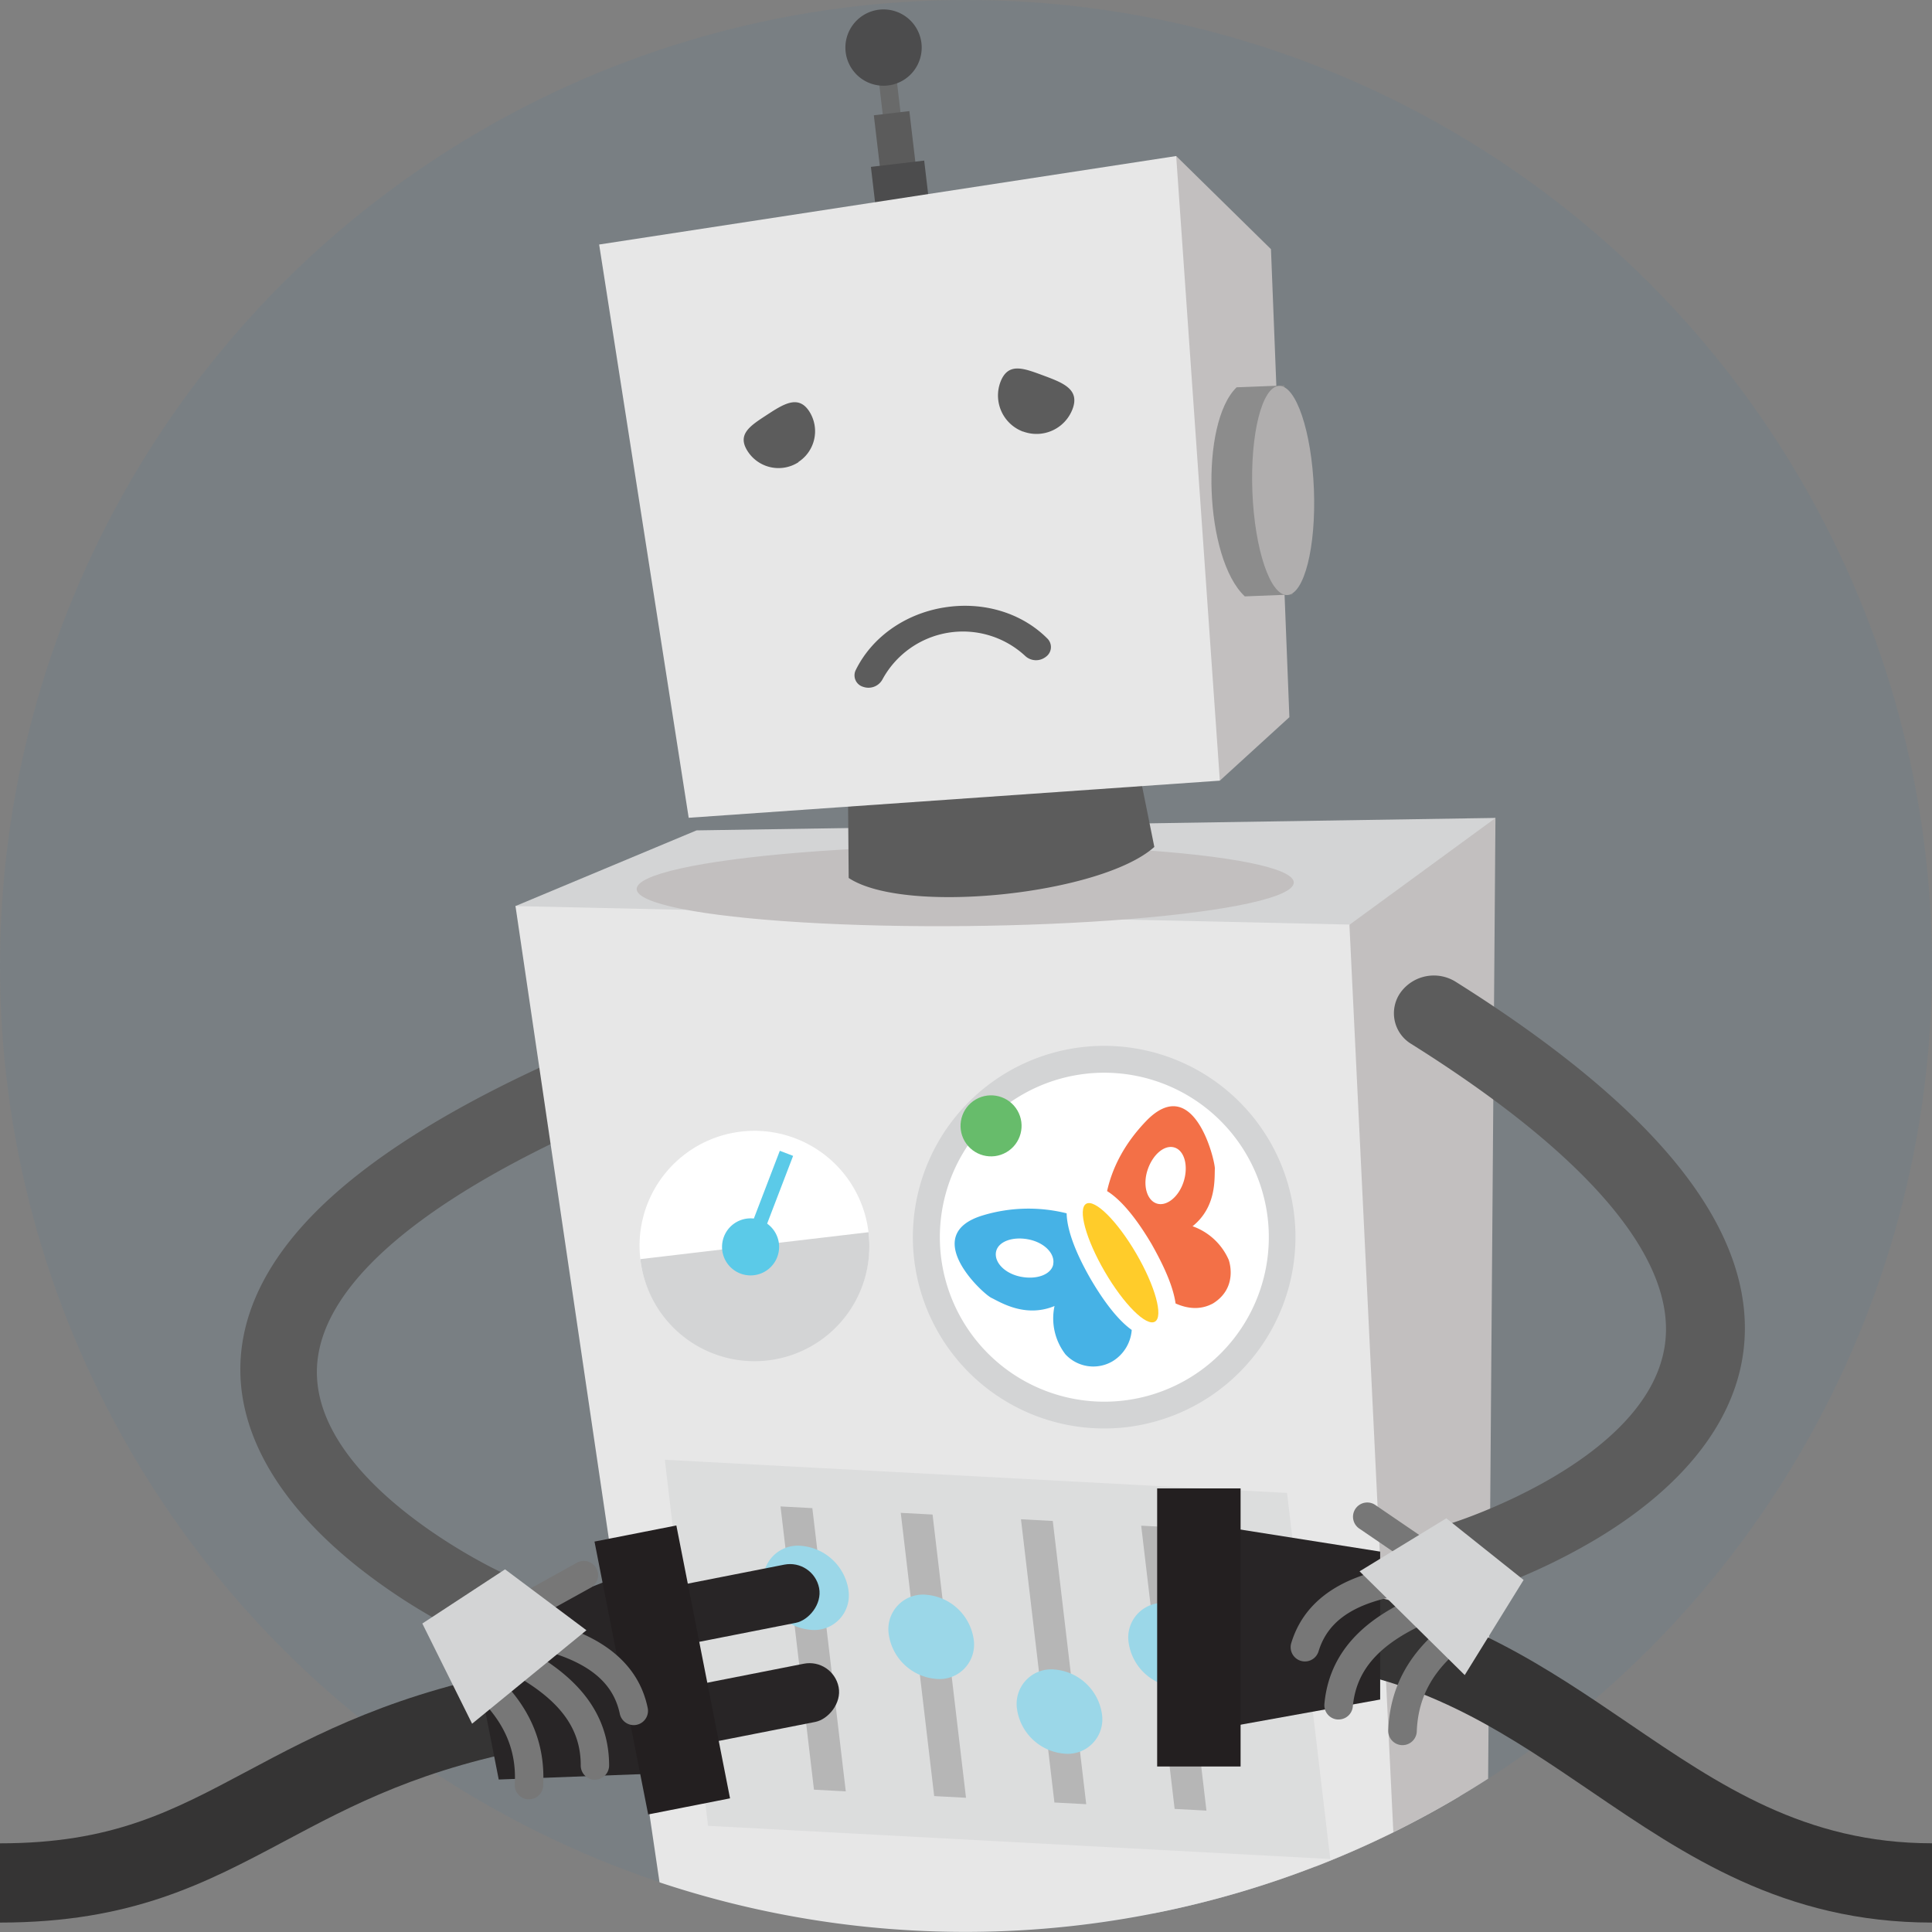 <svg id="Layer_2" data-name="Layer 2" xmlns="http://www.w3.org/2000/svg" viewBox="0 0 512 512"><rect x="0" y="0" width="512" height="512" fill="#808080" stroke="none"/><defs><style>.cls-1{fill:#1c75bc;opacity:0.06;}.cls-2{fill:#5c5c5c;}.cls-3{fill:#d3d4d5;}.cls-4{fill:#c2bfbf;}.cls-5{fill:#e7e7e7;}.cls-6{fill:#fff;}.cls-7{fill:#f37047;}.cls-8{fill:#46b2e6;}.cls-9{fill:#67bc6b;}.cls-10{fill:#ffcc2a;}.cls-11{fill:#5bcae8;}.cls-12{opacity:0.54;}.cls-13{fill:#8c8c8c;}.cls-14{fill:#696a6a;}.cls-15{fill:#4c4c4d;}.cls-16{fill:#5b5b5b;}.cls-17{fill:#b0aeae;}.cls-18{fill:#353434;}.cls-19{fill:#282526;}.cls-20{fill:#231f20;}.cls-21{fill:#777;}</style></defs><title>No response </title><circle class="cls-1" cx="256" cy="256" r="256"/><path class="cls-2" d="M918.16,3911.61a10,10,0,0,0,11.6-4.9c2.33-4.7.1-10.41-5-12.77h0c-0.48-.22-47.58-22.51-48.15-52.19-0.42-22,25.59-45.2,75.21-67.09a9,9,0,0,0,4.47-12.63,10.72,10.72,0,0,0-13.62-4.65c-30.16,13.3-52.66,27.41-66.89,41.93-13.2,13.47-19.74,27.66-19.45,42.18,0.36,17.66,11.09,35.39,31,51.28a158.64,158.64,0,0,0,28.92,18.2A10.94,10.94,0,0,0,918.16,3911.61Z" transform="translate(-792.63 -3477.62)"/><path class="cls-3" d="M929.22,3717.74l212,254.55a254.11,254.11,0,0,0,38.18-18.62l9.52-259.29-211.7,3.3Z" transform="translate(-792.63 -3477.62)"/><path class="cls-4" d="M1051,3974l47.54,10.63A254.4,254.4,0,0,0,1187,3949l1.94-254.59-38.65,28.26Z" transform="translate(-792.63 -3477.62)"/><path class="cls-5" d="M967.41,3976.46a256.64,256.64,0,0,0,194.47-13.29l-11.64-240.53-221-4.9Z" transform="translate(-792.63 -3477.62)"/><circle class="cls-6" cx="1085.25" cy="3805.49" r="47.14" transform="translate(-1231.02 -3324.26) rotate(-6.73)"/><path class="cls-3" d="M1091.19,3855.83a50.7,50.7,0,1,1,44.41-56.29A50.75,50.75,0,0,1,1091.19,3855.83Zm-11-93.63a43.59,43.59,0,1,0,48.39,38.18A43.63,43.63,0,0,0,1080.15,3762.2Z" transform="translate(-792.63 -3477.62)"/><path class="cls-7" d="M1096.8,3774.27c-6.69,6.78-9.58,13.58-10.78,19,5,3.1,9.5,10.17,11.8,14.05,2,3.56,5.58,10.17,6.35,15.73,3.28,1.46,6.66,1.75,9.91,0,6.87-4.27,4.17-11.56,4.17-11.56a16.41,16.41,0,0,0-9.58-8.9c6.42-5.14,5.77-12.67,5.91-15.33C1114.5,3784.62,1109,3762.34,1096.8,3774.27Zm9.54,16.39c-1.25,4.07-4.5,6.75-7.14,5.91s-3.8-4.85-2.44-8.93,4.5-6.75,7.14-5.91S1107.59,3786.59,1106.34,3790.66Z" transform="translate(-792.63 -3477.62)"/><path class="cls-8" d="M1081.75,3816.72c-2.31-4-6.32-11.59-6.45-17.56a41.83,41.83,0,0,0-22.18.54c-17,5.12-.09,20.75,2.23,21.86s8.93,5.4,16.74,2.17a15.62,15.62,0,0,0,2.89,12.8,10.07,10.07,0,0,0,12.44,1.87,10.61,10.61,0,0,0,5.13-8.33C1088,3826.82,1083.91,3820.39,1081.75,3816.72Zm-10-4c-0.6,2.72-4.47,4.1-8.72,3.22s-7-3.9-6.43-6.62,4.47-4.1,8.72-3.22S1072.32,3810,1071.72,3812.72Z" transform="translate(-792.63 -3477.62)"/><circle class="cls-9" cx="1074.31" cy="3785.79" r="8.13" transform="matrix(0.86, -0.5, 0.5, 0.86, -2554.16, -2420.26)"/><ellipse class="cls-10" cx="1089.75" cy="3812.08" rx="4.81" ry="18.08" transform="translate(-2565.31 -2408.89) rotate(-30.26)"/><path class="cls-6" d="M1022.79,3804.17a30.44,30.44,0,1,1-33.8-26.66,30.44,30.44,0,0,1,33.8,26.66" transform="translate(-792.63 -3477.62)"/><path class="cls-3" d="M1022.79,3804.17a30.44,30.44,0,1,1-60.46,7.13" transform="translate(-792.63 -3477.62)"/><path class="cls-11" d="M998.6,3810.76a7.56,7.56,0,1,1-4.35-9.76,7.55,7.55,0,0,1,4.35,9.76" transform="translate(-792.63 -3477.62)"/><polyline class="cls-11" points="201.17 329.83 197.65 328.48 206.66 304.97 210.18 306.32"/><g class="cls-12"><polygon class="cls-3" points="352.53 492.66 187.64 483.86 176.19 386.85 341.08 395.64 352.53 492.66"/><polygon class="cls-13" points="224.14 474.73 215.71 474.28 206.85 399.22 215.28 399.67 224.14 474.73"/><path class="cls-11" d="M1017.47,3899a9.15,9.15,0,0,1-9.93,10.55A13.82,13.82,0,0,1,995,3897.83a9.15,9.15,0,0,1,9.93-10.55,13.83,13.83,0,0,1,12.56,11.75" transform="translate(-792.63 -3477.62)"/><polygon class="cls-13" points="256 476.43 247.57 475.98 238.71 400.92 247.14 401.37 256 476.43"/><path class="cls-11" d="M1050.66,3912a9.15,9.15,0,0,1-9.93,10.55,13.82,13.82,0,0,1-12.56-11.75,9.15,9.15,0,0,1,9.93-10.55,13.83,13.83,0,0,1,12.56,11.75" transform="translate(-792.63 -3477.62)"/><polygon class="cls-13" points="287.86 478.13 279.43 477.68 270.57 402.62 279 403.07 287.86 478.13"/><path class="cls-11" d="M1084.65,3931.81a9.15,9.15,0,0,1-9.93,10.55,13.82,13.82,0,0,1-12.56-11.75,9.15,9.15,0,0,1,9.93-10.55,13.82,13.82,0,0,1,12.56,11.75" transform="translate(-792.63 -3477.62)"/><polygon class="cls-13" points="319.72 479.83 311.29 479.38 302.43 404.32 310.87 404.77 319.72 479.83"/><path class="cls-11" d="M1114.23,3914.2a9.15,9.15,0,0,1-9.93,10.55,13.82,13.82,0,0,1-12.56-11.75,9.15,9.15,0,0,1,9.93-10.55,13.83,13.83,0,0,1,12.56,11.75" transform="translate(-792.63 -3477.62)"/></g><ellipse class="cls-4" cx="1061.34" cy="3708.29" rx="87.07" ry="10.68" transform="matrix(1, -0.01, 0.01, 1, -842.63, -3462.94)"/><path class="cls-2" d="M1016.95,3638.44a93.41,93.41,0,0,1,67.39-6.84l14.2,70.47c-14.06,12.58-66.05,18.11-81,8.22Z" transform="translate(-792.63 -3477.62)"/><rect class="cls-14" x="1026.93" y="3493.43" width="4.74" height="36.37" transform="translate(-1196.98 -3332.84) rotate(-6.73)"/><path class="cls-15" d="M1036.82,3489.05a10.11,10.11,0,1,0-8.87,11.22,10.11,10.11,0,0,0,8.87-11.22" transform="translate(-792.63 -3477.62)"/><rect class="cls-16" x="1025.15" y="3507.59" width="9.48" height="18.26" transform="translate(-1197.57 -3332.73) rotate(-6.73)"/><rect class="cls-15" x="1024.36" y="3520.98" width="14.22" height="18.27" transform="translate(-1199.13 -3332.45) rotate(-6.73)"/><polygon class="cls-4" points="336.82 66.03 341.7 190.06 323.27 206.88 283.73 60.93 311.7 41.35 336.82 66.03"/><polygon class="cls-5" points="182.51 216.72 323.27 206.88 311.7 41.35 158.78 64.8 182.51 216.72"/><path class="cls-2" d="M1004.23,3600.11a9.73,9.73,0,0,1-13.44-2.87c-2.91-4.49.54-6.71,5-9.62s8.38-5.45,11.29-1a9.73,9.73,0,0,1-2.88,13.44" transform="translate(-792.63 -3477.62)"/><path class="cls-2" d="M1063.74,3592a10.22,10.22,0,0,1-6-13.11c2-5.27,6-3.76,11.25-1.81s9.85,3.63,7.89,8.9a10.21,10.21,0,0,1-13.11,6" transform="translate(-792.63 -3477.62)"/><path class="cls-2" d="M1042.78,3638.62c10.37-1.7,20.64,1.39,27.46,8.27a3.16,3.16,0,0,1-.46,4.8,4.2,4.2,0,0,1-5.42-.2,24.27,24.27,0,0,0-37.89,6.22,4.22,4.22,0,0,1-5.08,1.93,3.16,3.16,0,0,1-2-4.4c4.26-8.71,13-14.92,23.36-16.62" transform="translate(-792.63 -3477.62)"/><path class="cls-13" d="M1120.35,3580.26l12.65-.5,2.17,55.41-12.65.5C1111.78,3625.61,1110.53,3589.74,1120.35,3580.26Z" transform="translate(-792.63 -3477.62)"/><ellipse class="cls-17" cx="1132.89" cy="3607.52" rx="8.16" ry="27.73" transform="translate(-932.98 -3430.5) rotate(-2.24)"/><path class="cls-2" d="M1181.74,3900.41a10.33,10.33,0,0,1-11.13-6.74,9.91,9.91,0,0,1,6.86-12.45h0c0.52-.16,51.59-16.31,56.32-46.84,3.51-22.63-19.72-50.33-67.17-80.11a9.49,9.49,0,0,1-2.79-13.68,10.9,10.9,0,0,1,14.52-2.82c28.84,18.1,49.77,35.91,62.22,53,11.55,15.81,16.22,31.4,13.89,46.32-2.84,18.16-16.25,34.89-38.77,48.38a161.31,161.31,0,0,1-32,14.57A11.09,11.09,0,0,1,1181.74,3900.41Z" transform="translate(-792.63 -3477.62)"/><path class="cls-18" d="M792.63,3987.12v-21c29.66,0,45.47-8.43,65.49-19.1,18.52-9.87,39.51-21.06,75-27.33l3.66,20.68c-32.17,5.69-50.76,15.6-68.74,25.18C847.19,3976.64,827.54,3987.12,792.63,3987.12Z" transform="translate(-792.63 -3477.62)"/><path class="cls-18" d="M1304.63,3987.12c-39.29,0-65.34-17.74-90.53-34.89-21-14.27-40.77-27.76-68.6-32.46l3-20.75c31.76,5.37,54.2,20.65,75.91,35.42,23.93,16.29,46.53,31.67,80.25,31.67v21Z" transform="translate(-792.63 -3477.62)"/><polygon class="cls-19" points="177.05 469.89 132.17 471.59 124.61 433.12 166.59 416.71 177.05 469.89"/><rect class="cls-19" x="976.1" y="3877.25" width="15.72" height="52.41" rx="7.86" ry="7.86" transform="translate(3831.46 -1293.06) rotate(78.87)"/><rect class="cls-19" x="981.27" y="3903.49" width="15.72" height="52.41" rx="7.86" ry="7.86" transform="translate(3861.38 -1276.94) rotate(78.87)"/><rect class="cls-20" x="957.01" y="3883.36" width="22.11" height="73.7" transform="translate(-1531.09 -3217.05) rotate(-11.13)"/><polygon class="cls-19" points="321.4 404.19 365.76 411.19 365.76 450.39 321.4 458.39 321.4 404.19"/><rect class="cls-20" x="1099.29" y="3872.06" width="22.11" height="73.7" transform="translate(1428.06 4340.2) rotate(180)"/><path class="cls-21" d="M932.45,3954.45h0.12a3.78,3.78,0,0,0,4-3.56c0.66-11.77-3.83-21.77-13.73-30.58a3.78,3.78,0,1,0-5,5.65c8.18,7.28,11.74,15.06,11.21,24.51A3.78,3.78,0,0,0,932.45,3954.45Z" transform="translate(-792.63 -3477.62)"/><path class="cls-21" d="M949.94,3949.26h0.32a3.78,3.78,0,0,0,3.79-3.77c0-16.44-12-25.22-21-30.39a3.78,3.78,0,0,0-3.75,6.56c11.94,6.82,17.25,14.17,17.23,23.81A3.78,3.78,0,0,0,949.94,3949.26Z" transform="translate(-792.63 -3477.62)"/><path class="cls-21" d="M960.28,3934.78a3.78,3.78,0,0,0,4-4.52c-2.16-10.55-10.2-18-23.88-22.09a3.78,3.78,0,0,0-2.17,7.24c11.12,3.34,17,8.54,18.65,16.37A3.78,3.78,0,0,0,960.28,3934.78Z" transform="translate(-792.63 -3477.62)"/><path class="cls-21" d="M930.15,3908.18a3.76,3.76,0,0,0,2.15-.46l16.77-9.29a3.78,3.78,0,1,0-3.66-6.61l-16.77,9.29A3.78,3.78,0,0,0,930.15,3908.18Z" transform="translate(-792.63 -3477.62)"/><polygon class="cls-3" points="125.11 456.8 155.41 432.03 133.84 415.89 111.92 430.25 125.11 456.8"/><path class="cls-21" d="M1164.29,3940.1h-0.12a3.78,3.78,0,0,1-3.64-3.91c0.44-11.78,5.84-21.32,16.52-29.17a3.78,3.78,0,0,1,4.48,6.09c-8.82,6.48-13.09,13.9-13.44,23.36A3.78,3.78,0,0,1,1164.29,3940.1Z" transform="translate(-792.63 -3477.62)"/><path class="cls-21" d="M1147.35,3933.3l-0.32,0a3.78,3.78,0,0,1-3.42-4.11c1.5-16.37,14.29-24,23.78-28.3a3.78,3.78,0,0,1,3.12,6.88c-12.52,5.68-18.49,12.5-19.37,22.1A3.78,3.78,0,0,1,1147.35,3933.3Z" transform="translate(-792.63 -3477.62)"/><path class="cls-21" d="M1138.42,3917.92a3.78,3.78,0,0,1-3.59-4.88c3.13-10.31,11.83-17,25.83-19.77a3.78,3.78,0,0,1,1.49,7.41c-11.38,2.29-17.77,6.91-20.09,14.56A3.78,3.78,0,0,1,1138.42,3917.92Z" transform="translate(-792.63 -3477.62)"/><path class="cls-21" d="M1170.89,3894.24a3.76,3.76,0,0,1-2.1-.66l-15.84-10.81a3.78,3.78,0,1,1,4.26-6.24l15.84,10.81A3.78,3.78,0,0,1,1170.89,3894.24Z" transform="translate(-792.63 -3477.62)"/><polygon class="cls-3" points="388.17 443.91 360.3 416.42 383.29 402.37 403.77 418.7 388.17 443.91"/></svg>